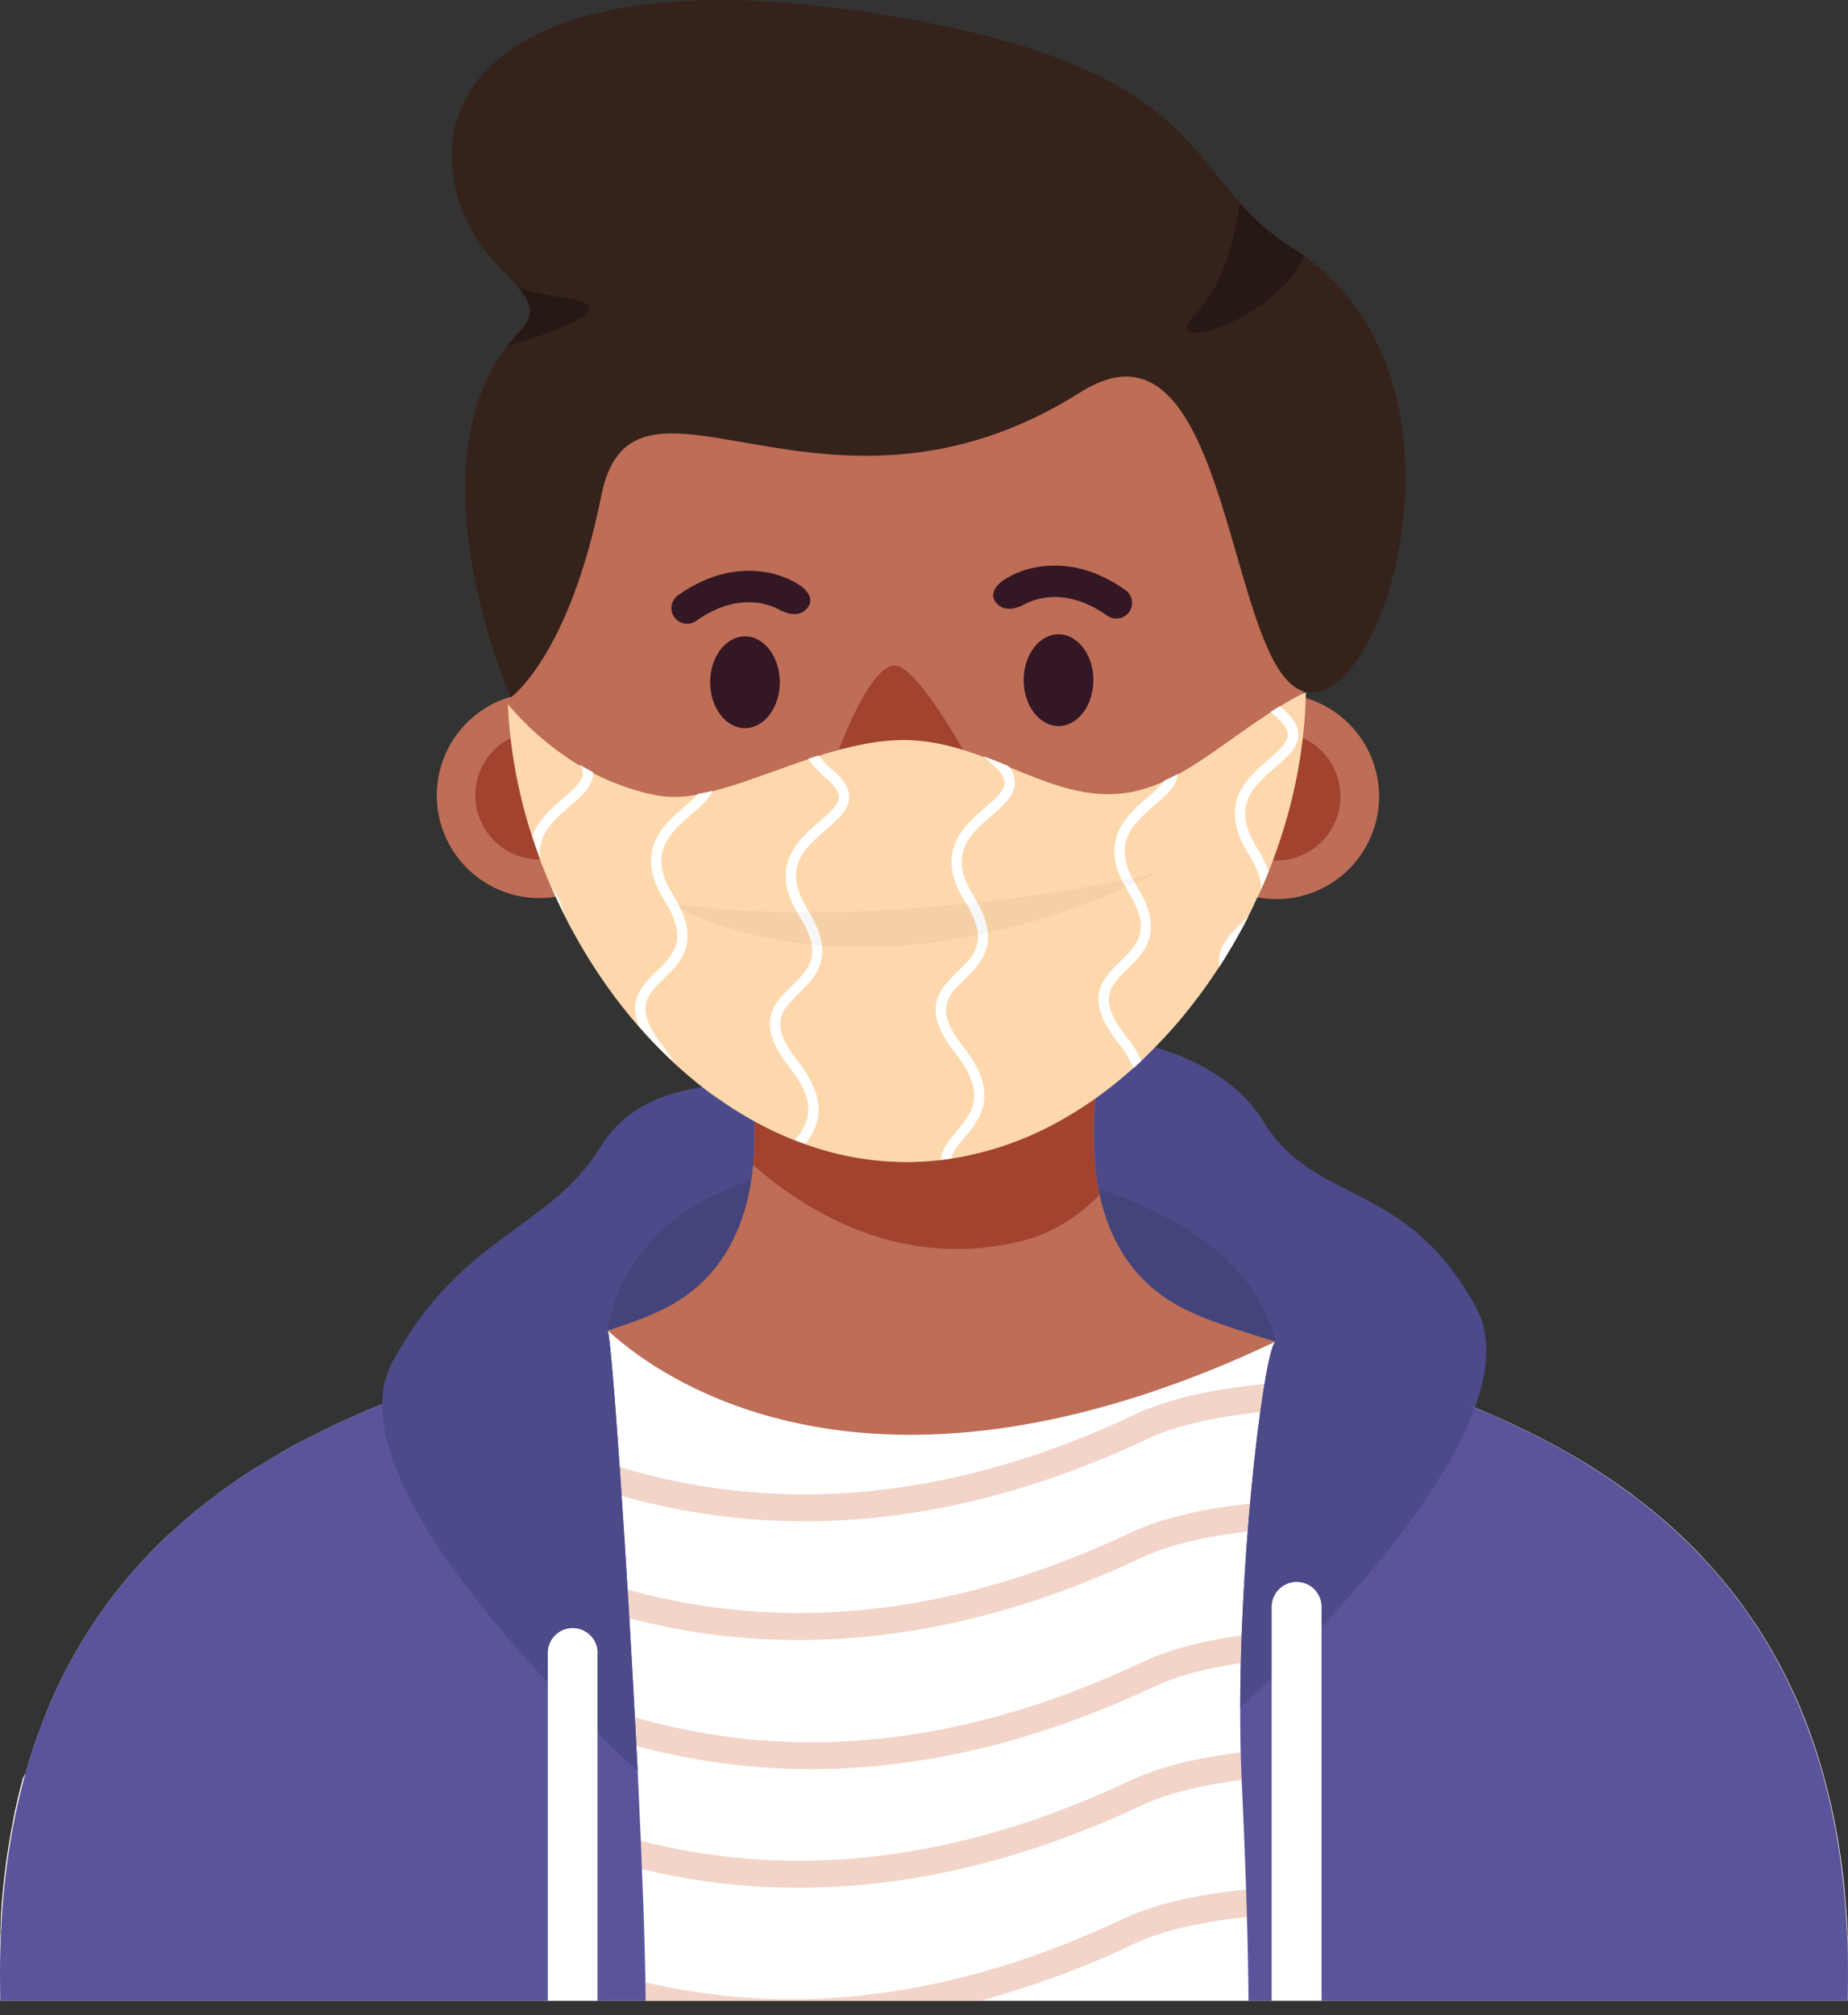 <svg width="100" height="109" viewBox="0 0 100 109" fill="none" xmlns="http://www.w3.org/2000/svg">
<rect x="0" y="0" width="100" height="109" fill="#333333" stroke="none"/>
<path d="M34.47 95.765C34.47 95.765 17.453 80.683 21.223 73.701C24.992 66.72 29.733 66.569 32.534 61.982C35.336 57.395 42.675 58.925 42.675 58.925L40.688 86.745L34.47 95.765Z" fill="#4C4A89"/>
<path d="M66.637 92.808C66.637 92.808 83.654 77.726 79.884 70.747C76.114 63.767 71.171 65.245 68.369 60.669C65.567 56.094 58.432 55.982 58.432 55.982L60.422 83.802L66.637 92.808Z" fill="#4C4A89"/>
<path d="M32.882 71.969C32.882 71.969 33.442 64.835 43.429 63.154C53.417 61.473 67.28 64.682 69.008 72.581C70.735 80.479 49.237 82.211 48.931 82.109C48.626 82.008 32.882 71.969 32.882 71.969Z" fill="#43447B"/>
<path d="M99.979 108.23H0.021C0 107.595 0 106.982 0 106.361C0 106.28 0 106.199 0 106.129C0 106.06 0 105.942 0 105.847C0 105.752 0 105.643 0 105.544C0 105.483 0 105.425 0 105.368C0 105.31 0 105.243 0 105.18C0 105.076 0 104.972 0.012 104.867C0.023 104.763 0.012 104.661 0.025 104.557C0.039 104.453 0.025 104.411 0.025 104.337L0.039 104.085C0.039 104.02 0.039 103.955 0.039 103.89L0.053 103.675C0.053 103.642 0.053 103.612 0.053 103.582L0.067 103.402C0.067 103.341 0.072 103.281 0.081 103.221C0.081 103.196 0.081 103.168 0.081 103.142L0.102 102.89L0.123 102.642L0.144 102.411L0.164 102.202C0.164 102.128 0.181 102.054 0.188 101.971C0.195 101.887 0.201 101.832 0.211 101.762C0.227 101.6 0.245 101.438 0.266 101.278C0.266 101.216 0.283 101.153 0.289 101.093L0.31 100.929C0.31 100.838 0.333 100.748 0.347 100.658C0.361 100.567 0.377 100.438 0.394 100.329C0.405 100.259 0.414 100.188 0.426 100.118C0.482 99.754 0.542 99.393 0.607 99.039C0.634 98.884 0.665 98.731 0.695 98.576C0.694 98.566 0.694 98.556 0.695 98.546C0.709 98.483 0.72 98.418 0.734 98.356C0.755 98.249 0.776 98.143 0.799 98.039C0.813 97.981 0.824 97.923 0.836 97.865L0.933 97.43C0.952 97.356 0.968 97.281 0.986 97.198L1.049 96.943C1.065 96.874 1.084 96.804 1.1 96.735L1.128 96.631C1.144 96.566 1.16 96.501 1.179 96.439C1.197 96.376 1.218 96.286 1.239 96.207L1.389 95.915C1.41 95.846 1.429 95.774 1.45 95.702L1.501 95.533C1.501 95.489 1.526 95.448 1.538 95.403L1.565 95.316L1.621 95.135C1.644 95.056 1.667 94.98 1.693 94.903C1.718 94.827 1.753 94.713 1.785 94.618L1.841 94.447C1.887 94.308 1.936 94.169 1.984 94.033L2.04 93.875C2.272 93.25 2.503 92.643 2.758 92.055C2.781 92.004 2.804 91.953 2.825 91.9C2.925 91.668 3.027 91.453 3.131 91.235L3.216 91.055L3.341 90.798L3.422 90.636L3.522 90.439L3.624 90.242C3.659 90.177 3.691 90.112 3.726 90.05L3.83 89.858C3.937 89.656 4.048 89.459 4.161 89.265L4.254 89.103L4.474 88.734C4.731 88.311 4.999 87.896 5.275 87.493C5.298 87.456 5.324 87.421 5.349 87.385C5.604 87.016 5.868 86.657 6.136 86.305L6.236 86.178C6.352 86.03 6.468 85.879 6.59 85.733C6.62 85.696 6.65 85.657 6.683 85.62C6.868 85.388 7.058 85.171 7.25 84.951L7.373 84.814C7.604 84.548 7.852 84.286 8.098 84.031L8.373 83.747C8.63 83.487 8.89 83.234 9.156 82.987L9.262 82.899L9.413 82.763C9.876 82.336 10.351 81.93 10.837 81.544L10.988 81.424L11.14 81.304L11.291 81.188L11.754 80.841L12.037 80.632L12.064 80.611L12.321 80.428L12.606 80.229L12.875 80.044L13.201 79.824L13.472 79.648L13.732 79.481L14.056 79.278C14.327 79.109 14.6 78.944 14.873 78.784L15.028 78.694C15.416 78.459 15.809 78.24 16.209 78.036L16.378 77.946L16.55 77.858C16.841 77.703 17.136 77.555 17.432 77.409L17.633 77.311L18.085 77.094L18.256 77.013L18.893 76.721L19.125 76.615L19.275 76.547L19.447 76.473C19.609 76.401 19.771 76.334 19.935 76.265C20.398 76.07 20.848 75.887 21.301 75.709C21.593 75.593 21.885 75.478 22.177 75.373L23.02 75.065L23.397 74.931L24.066 74.7L24.39 74.591C25.222 74.311 26.037 74.051 26.831 73.806L27.276 73.669L28.23 73.38L28.482 73.305L29.536 72.993L29.767 72.928L29.973 72.866L30.247 72.784C31.117 72.528 31.942 72.28 32.703 72.037L32.889 71.976C33.167 71.886 33.435 71.798 33.697 71.708C34.175 71.541 34.622 71.374 35.035 71.205C35.288 71.101 35.526 70.997 35.751 70.89C35.86 70.837 35.966 70.786 36.068 70.733L36.207 70.659C36.936 70.269 37.601 69.771 38.18 69.181C39.826 67.5 40.539 65.266 40.757 63.029C40.906 61.256 40.828 59.472 40.526 57.719C40.324 56.451 40.023 55.201 39.627 53.979H60.391C60.391 53.979 58.418 59.648 59.505 64.631C59.87 66.312 60.586 67.915 61.843 69.193C62.458 69.816 63.167 70.336 63.946 70.735L64.029 70.777L64.187 70.856C64.346 70.932 64.511 71.008 64.684 71.087C65.189 71.307 65.754 71.52 66.37 71.731C67.178 72.009 68.075 72.287 69.04 72.576L69.299 72.653L69.663 72.761L70.228 72.928L71.905 73.426L72.12 73.491C72.335 73.556 72.555 73.621 72.775 73.69L73.44 73.894L73.671 73.963L73.903 74.035L74.366 74.178L74.598 74.253L75.292 74.484L75.524 74.561L75.987 74.718L76.649 74.95L76.941 75.054L77.275 75.174L77.488 75.251L77.657 75.313C78.036 75.455 78.422 75.601 78.814 75.751L79.046 75.841L79.081 75.855L79.365 75.969C79.743 76.121 80.123 76.279 80.5 76.443L80.56 76.469L80.82 76.582L81.139 76.723L81.656 76.955L81.788 77.017C82.003 77.117 82.218 77.219 82.434 77.325C82.533 77.372 82.63 77.42 82.73 77.471L83.237 77.726L83.397 77.809L83.559 77.893L83.719 77.976C83.985 78.117 84.251 78.261 84.516 78.412L84.675 78.499L84.833 78.59L84.993 78.68L85.162 78.78L85.31 78.865L85.5 78.979L85.937 79.245L86.095 79.342L86.405 79.539L86.56 79.641L86.715 79.741L86.87 79.843L87.026 79.947L87.178 80.051L87.334 80.155L87.639 80.368L87.943 80.584L88.246 80.803L88.545 81.035C88.695 81.148 88.843 81.267 88.992 81.38L89.14 81.498C89.385 81.693 89.631 81.894 89.871 82.1C89.969 82.181 90.064 82.262 90.159 82.348L90.305 82.473L90.332 82.499L90.589 82.73L90.798 82.925C90.87 82.989 90.941 83.054 91.011 83.121L91.052 83.161L91.238 83.337L91.289 83.388L91.478 83.573L91.495 83.591C91.564 83.659 91.634 83.726 91.701 83.795L91.736 83.83C91.793 83.89 91.854 83.95 91.912 84.013L92.143 84.263L92.389 84.527L92.497 84.645L92.627 84.791L92.759 84.937L92.9 85.099C92.981 85.194 93.065 85.289 93.146 85.386L93.257 85.52C93.354 85.636 93.449 85.752 93.544 85.87L93.651 86.002C93.692 86.053 93.734 86.106 93.773 86.159C93.852 86.259 93.931 86.359 94.005 86.461L94.146 86.65L94.257 86.801C94.29 86.845 94.322 86.887 94.352 86.931C94.573 87.239 94.787 87.548 94.994 87.857L95.123 88.054L95.234 88.225L95.38 88.457C95.41 88.505 95.438 88.554 95.468 88.6C95.698 88.971 95.92 89.35 96.133 89.74L96.233 89.92C96.269 89.992 96.309 90.064 96.348 90.135L96.462 90.355C96.663 90.742 96.855 91.136 97.043 91.541L97.21 91.912C97.321 92.162 97.427 92.414 97.532 92.671L97.587 92.805C97.608 92.856 97.629 92.907 97.647 92.958C97.666 93.009 97.691 93.067 97.712 93.12C97.774 93.275 97.834 93.434 97.893 93.6C97.921 93.669 97.946 93.739 97.969 93.808C98.105 94.185 98.236 94.571 98.361 94.966L98.416 95.149L98.479 95.35C98.509 95.45 98.539 95.549 98.567 95.649L98.622 95.837L98.671 96.008L98.706 96.133C98.829 96.581 98.944 97.036 99.051 97.499L99.106 97.745C99.155 97.958 99.199 98.173 99.243 98.391L99.278 98.564C99.278 98.594 99.291 98.627 99.296 98.659L99.331 98.826C99.331 98.893 99.356 98.96 99.368 99.03C99.379 99.099 99.393 99.173 99.407 99.247C99.421 99.322 99.437 99.416 99.451 99.502C99.521 99.914 99.585 100.332 99.643 100.755L99.671 100.952C99.697 101.144 99.72 101.338 99.743 101.535C99.743 101.6 99.759 101.667 99.766 101.732L99.801 102.061C99.801 102.123 99.815 102.184 99.819 102.244C99.819 102.244 99.819 102.265 99.819 102.274L99.84 102.505C99.896 103.105 99.942 103.719 99.972 104.344V104.492C99.972 104.566 99.972 104.64 99.984 104.724C99.995 104.807 99.984 104.904 99.984 104.992C99.985 105.007 99.985 105.022 99.984 105.036V105.231C99.984 105.296 99.984 105.361 99.984 105.428C99.984 105.495 99.984 105.592 99.984 105.676C99.984 105.708 99.984 105.743 99.984 105.775C99.984 105.842 99.984 105.909 99.984 105.979C100.005 106.676 100 107.445 99.979 108.23Z" fill="#BE6D57"/>
<path d="M99.979 108.23H0.021C0 107.595 0 106.982 0 106.361C0 106.28 0 106.199 0 106.129C0 106.06 0 105.942 0 105.847C0 105.752 0 105.643 0 105.544C0 105.483 0 105.425 0 105.368C0 105.31 0 105.243 0 105.18C0 105.076 0 104.972 0.012 104.867C0.023 104.763 0.012 104.661 0.025 104.557C0.039 104.453 0.025 104.411 0.025 104.337L0.039 104.085C0.039 104.02 0.039 103.955 0.039 103.89L0.053 103.675C0.053 103.642 0.053 103.612 0.053 103.582L0.067 103.402C0.067 103.341 0.072 103.281 0.081 103.221C0.081 103.196 0.081 103.168 0.081 103.142L0.102 102.89L0.123 102.642L0.144 102.411L0.164 102.202C0.164 102.128 0.181 102.054 0.188 101.971C0.195 101.887 0.201 101.832 0.211 101.762C0.227 101.6 0.245 101.438 0.266 101.278C0.266 101.216 0.283 101.153 0.289 101.093L0.31 100.929C0.31 100.838 0.333 100.748 0.347 100.658C0.361 100.567 0.377 100.438 0.394 100.329C0.405 100.259 0.414 100.188 0.426 100.118C0.482 99.754 0.542 99.393 0.607 99.039C0.634 98.884 0.665 98.731 0.695 98.576C0.694 98.566 0.694 98.556 0.695 98.546C0.709 98.483 0.72 98.418 0.734 98.356C0.755 98.249 0.776 98.143 0.799 98.039C0.813 97.981 0.824 97.923 0.836 97.865L0.933 97.43C0.952 97.356 0.968 97.281 0.986 97.198L1.049 96.943C1.065 96.874 1.084 96.804 1.1 96.735L1.128 96.631C1.144 96.566 1.16 96.501 1.179 96.439C1.197 96.376 1.218 96.286 1.239 96.207L1.389 95.915C1.41 95.846 1.429 95.774 1.45 95.702L1.501 95.533C1.501 95.489 1.526 95.447 1.538 95.403L1.565 95.315L1.621 95.135C1.644 95.056 1.667 94.98 1.693 94.903C1.718 94.827 1.753 94.713 1.785 94.618L1.841 94.447C1.887 94.308 1.936 94.169 1.984 94.033L2.04 93.875C2.272 93.25 2.503 92.643 2.758 92.055C2.781 92.004 2.804 91.953 2.825 91.9C2.925 91.668 3.027 91.453 3.131 91.235L3.216 91.055L3.341 90.798L3.422 90.636L3.522 90.439L3.624 90.242C3.659 90.177 3.691 90.112 3.726 90.05L3.83 89.858C3.937 89.656 4.048 89.459 4.161 89.265L4.254 89.103L4.474 88.734C4.731 88.311 4.999 87.896 5.275 87.493C5.298 87.456 5.324 87.421 5.349 87.385C5.604 87.016 5.868 86.657 6.136 86.305L6.236 86.178C6.352 86.03 6.468 85.879 6.59 85.733C6.62 85.696 6.65 85.657 6.683 85.62C6.868 85.388 7.058 85.171 7.25 84.951L7.373 84.814C7.604 84.548 7.852 84.286 8.098 84.031L8.373 83.747C8.63 83.487 8.89 83.234 9.156 82.987L9.262 82.899L9.413 82.763C9.876 82.336 10.351 81.93 10.837 81.544L10.988 81.424L11.14 81.304L11.291 81.188L11.754 80.841L12.037 80.632L12.064 80.611L12.321 80.428L12.606 80.229L12.875 80.044L13.201 79.824L13.472 79.648L13.732 79.481L14.056 79.278C14.327 79.108 14.6 78.944 14.873 78.784L15.028 78.694C15.416 78.459 15.809 78.24 16.209 78.036L16.378 77.946L16.55 77.858C16.841 77.703 17.136 77.555 17.432 77.409L17.633 77.311L18.085 77.094L18.256 77.013L18.893 76.721L19.125 76.615L19.275 76.547L19.447 76.473C19.609 76.401 19.771 76.334 19.935 76.265C20.398 76.07 20.848 75.887 21.301 75.709C21.593 75.593 21.885 75.478 22.177 75.373C22.468 75.269 22.739 75.165 23.02 75.065L23.397 74.931L24.066 74.7L24.39 74.591C25.222 74.311 26.037 74.051 26.831 73.806L27.276 73.669L28.23 73.38L28.482 73.305L29.536 72.993L29.767 72.928L29.973 72.865L30.247 72.784C31.117 72.527 31.942 72.28 32.703 72.037L32.889 71.976C33.183 72.247 33.583 72.583 34.07 72.958C38.066 75.989 48.709 81.466 67.132 73.435C67.75 73.162 68.384 72.873 69.035 72.569L69.295 72.645L69.658 72.754L70.224 72.921L71.9 73.419L72.115 73.484L72.771 73.683L73.435 73.887L73.667 73.956L73.898 74.028L74.362 74.171L74.593 74.246L75.288 74.477L75.519 74.554L75.982 74.711L76.645 74.943L76.936 75.047L77.27 75.167L77.483 75.244L77.652 75.306C78.032 75.448 78.418 75.594 78.81 75.744L79.041 75.834L79.076 75.848L79.361 75.962C79.738 76.114 80.118 76.272 80.496 76.436L80.556 76.462L80.815 76.575L81.135 76.716L81.651 76.948L81.783 77.01C81.998 77.11 82.214 77.212 82.429 77.319C82.529 77.365 82.626 77.413 82.725 77.464L83.233 77.719L83.392 77.802L83.555 77.886L83.714 77.969C83.981 78.11 84.247 78.254 84.511 78.404L84.671 78.493L84.828 78.583L84.988 78.673L85.157 78.773L85.305 78.858L85.495 78.972L85.933 79.238L86.09 79.335L86.4 79.532L86.555 79.634L86.711 79.734L86.866 79.835L87.021 79.94L87.174 80.044L87.329 80.148L87.635 80.361L87.938 80.576L88.241 80.796L88.54 81.028C88.691 81.141 88.839 81.26 88.987 81.373L89.135 81.491C89.381 81.686 89.626 81.887 89.867 82.093C89.964 82.174 90.059 82.255 90.154 82.341L90.3 82.466L90.328 82.492L90.585 82.723L90.793 82.918C90.865 82.983 90.937 83.047 91.006 83.114L91.048 83.154L91.233 83.33L91.284 83.381L91.474 83.566L91.49 83.585C91.56 83.652 91.629 83.719 91.696 83.788L91.731 83.823C91.789 83.883 91.849 83.943 91.907 84.006L92.138 84.256L92.384 84.52L92.493 84.638L92.622 84.784L92.754 84.93L92.896 85.092C92.977 85.187 93.06 85.282 93.141 85.379L93.252 85.513C93.35 85.629 93.445 85.745 93.539 85.863L93.646 85.995C93.688 86.046 93.729 86.099 93.769 86.153C93.847 86.252 93.926 86.352 94 86.454L94.141 86.644L94.253 86.794C94.285 86.838 94.317 86.88 94.348 86.924C94.568 87.232 94.782 87.541 94.989 87.85L95.119 88.047L95.23 88.218L95.376 88.45C95.406 88.498 95.434 88.547 95.464 88.593C95.694 88.964 95.915 89.344 96.128 89.733L96.228 89.913C96.265 89.985 96.304 90.057 96.344 90.129L96.457 90.348C96.659 90.735 96.851 91.129 97.038 91.534L97.205 91.904C97.316 92.155 97.423 92.407 97.527 92.664L97.582 92.798C97.603 92.849 97.624 92.9 97.643 92.951C97.661 93.002 97.687 93.06 97.707 93.113C97.769 93.268 97.829 93.427 97.888 93.593C97.916 93.662 97.941 93.732 97.965 93.801C98.1 94.178 98.231 94.564 98.356 94.959L98.412 95.142L98.474 95.343C98.504 95.443 98.534 95.542 98.562 95.642L98.618 95.829L98.666 96.001L98.701 96.126C98.824 96.574 98.939 97.029 99.046 97.492L99.102 97.738C99.15 97.951 99.194 98.166 99.238 98.384L99.273 98.557C99.273 98.587 99.287 98.62 99.291 98.652L99.326 98.819C99.326 98.886 99.352 98.953 99.363 99.023C99.375 99.092 99.389 99.166 99.403 99.24C99.416 99.314 99.433 99.409 99.447 99.495C99.516 99.907 99.58 100.325 99.639 100.748L99.667 100.945C99.692 101.137 99.715 101.331 99.738 101.528C99.738 101.593 99.754 101.66 99.761 101.725L99.796 102.054C99.796 102.116 99.81 102.177 99.815 102.237C99.815 102.237 99.815 102.258 99.815 102.267L99.836 102.499C99.891 103.098 99.938 103.712 99.968 104.337V104.485C99.968 104.559 99.968 104.634 99.979 104.717C99.991 104.8 99.979 104.897 99.979 104.985C99.98 105 99.98 105.015 99.979 105.029V105.224C99.979 105.289 99.979 105.354 99.979 105.421C99.979 105.488 99.979 105.585 99.979 105.669C99.979 105.701 99.979 105.736 99.979 105.768C99.979 105.835 99.979 105.902 99.979 105.972C100.005 106.676 100 107.445 99.979 108.23Z" fill="white"/>
<path d="M29.191 48.582C32.259 48.582 34.746 46.094 34.746 43.026C34.746 39.958 32.259 37.471 29.191 37.471C26.123 37.471 23.636 39.958 23.636 43.026C23.636 46.094 26.123 48.582 29.191 48.582Z" fill="#BE6D57"/>
<path d="M32.566 43.819C33.006 41.955 31.852 40.087 29.987 39.647C28.123 39.206 26.254 40.361 25.814 42.226C25.374 44.09 26.529 45.959 28.393 46.399C30.258 46.839 32.126 45.684 32.566 43.819Z" fill="#A24330"/>
<path d="M69.07 48.637C72.138 48.637 74.626 46.15 74.626 43.082C74.626 40.014 72.138 37.527 69.07 37.527C66.002 37.527 63.515 40.014 63.515 43.082C63.515 46.15 66.002 48.637 69.07 48.637Z" fill="#BE6D57"/>
<path d="M72.442 43.875C72.882 42.011 71.728 40.142 69.863 39.702C67.999 39.262 66.13 40.417 65.69 42.282C65.25 44.146 66.405 46.014 68.269 46.454C70.134 46.895 72.002 45.74 72.442 43.875Z" fill="#A24330"/>
<path d="M59.495 64.617C58.239 65.974 56.585 66.897 54.771 67.252C48.496 68.563 43.557 65.483 40.753 63.017C40.902 61.245 40.824 59.46 40.521 57.708C42.295 56.198 44.559 54.966 46.965 53.968H60.396C60.396 53.968 58.409 59.636 59.495 64.617Z" fill="#A24330"/>
<path d="M70.666 34.579C70.666 34.706 70.666 34.836 70.666 34.964C70.655 35.862 70.601 36.763 70.504 37.666C69.188 50.244 60.097 62.853 49.075 62.853C38.053 62.853 28.987 50.277 27.653 37.715C27.579 37.02 27.53 36.325 27.505 35.651C27.491 35.292 27.484 34.936 27.484 34.579C27.484 21.067 37.152 10.112 49.075 10.112C60.998 10.112 70.666 21.072 70.666 34.579Z" fill="#BE6D57"/>
<path d="M57.279 39.275C58.32 39.275 59.164 38.164 59.164 36.793C59.164 35.422 58.32 34.31 57.279 34.31C56.238 34.31 55.394 35.422 55.394 36.793C55.394 38.164 56.238 39.275 57.279 39.275Z" fill="#341724"/>
<path d="M40.313 39.389C41.354 39.389 42.198 38.277 42.198 36.906C42.198 35.535 41.354 34.424 40.313 34.424C39.272 34.424 38.428 35.535 38.428 36.906C38.428 38.277 39.272 39.389 40.313 39.389Z" fill="#341724"/>
<path d="M42.302 33.06C42.221 33.005 40.296 31.719 37.67 33.588C37.579 33.652 37.476 33.698 37.367 33.722C37.258 33.746 37.146 33.749 37.036 33.73C36.926 33.711 36.821 33.67 36.727 33.611C36.633 33.551 36.551 33.473 36.487 33.382C36.423 33.291 36.377 33.188 36.353 33.079C36.329 32.97 36.326 32.858 36.345 32.748C36.364 32.638 36.405 32.533 36.465 32.438C36.524 32.344 36.602 32.263 36.693 32.199C38.576 30.863 40.248 30.775 41.325 30.937C42.029 31.032 42.704 31.284 43.3 31.673C43.3 31.673 44.168 32.238 43.721 32.847C43.221 33.542 42.311 33.046 42.311 33.046L42.302 33.06Z" fill="#341724"/>
<path d="M55.288 32.778C55.366 32.722 57.291 31.437 59.919 33.306C60.103 33.435 60.331 33.487 60.554 33.448C60.776 33.41 60.974 33.285 61.103 33.101C61.233 32.916 61.285 32.688 61.246 32.466C61.208 32.244 61.083 32.046 60.898 31.916C59.014 30.58 57.344 30.492 56.267 30.654C55.561 30.749 54.886 31.001 54.29 31.39C54.29 31.39 53.424 31.956 53.87 32.567C54.371 33.248 55.281 32.764 55.281 32.764L55.288 32.778Z" fill="#341724"/>
<path d="M45.013 41.586C45.013 41.586 46.931 35.89 48.452 36.003C49.973 36.117 53.641 43.337 53.641 43.337L45.013 41.586Z" fill="#A24330"/>
<path d="M70.663 37.439C70.651 38.261 70.597 39.083 70.501 39.9C70.407 40.725 70.273 41.547 70.099 42.369C69.944 43.116 69.756 43.86 69.534 44.601C69.473 44.8 69.413 44.999 69.348 45.196L69.29 45.379C69.188 45.689 69.082 46 68.968 46.305C68.968 46.331 68.95 46.356 68.943 46.379C68.846 46.639 68.746 46.898 68.644 47.155C68.563 47.357 68.48 47.556 68.397 47.755L68.327 47.915C68.302 47.975 68.274 48.037 68.248 48.1C68.177 48.264 68.102 48.429 68.017 48.591C67.931 48.753 67.876 48.897 67.801 49.054C67.727 49.212 67.637 49.39 67.554 49.556C67.355 49.953 67.147 50.339 66.931 50.714C66.625 51.256 66.305 51.789 65.97 52.307C65.541 52.967 65.09 53.609 64.613 54.225C64.518 54.35 64.423 54.47 64.328 54.591L64.166 54.792C63.777 55.271 63.372 55.734 62.955 56.181L62.943 56.193C62.635 56.517 62.326 56.832 62.017 57.138L61.762 57.381C61.619 57.515 61.475 57.65 61.327 57.779C61.179 57.909 61.084 57.995 60.959 58.101C59.956 58.97 58.877 59.745 57.733 60.417L57.485 60.56C55.624 61.626 53.584 62.344 51.465 62.679L50.895 62.755C50.286 62.826 49.674 62.862 49.061 62.862C47.184 62.858 45.322 62.529 43.557 61.892C43.372 61.827 43.189 61.758 43.006 61.686L42.721 61.572C41.77 61.177 40.852 60.706 39.977 60.164C39.759 60.032 39.546 59.896 39.333 59.752C39.12 59.609 38.87 59.442 38.65 59.289C38.215 58.98 37.789 58.648 37.372 58.291C37.14 58.106 36.929 57.913 36.712 57.719C36.636 57.65 36.559 57.58 36.48 57.508C35.948 57.017 35.435 56.5 34.943 55.957C34.808 55.812 34.676 55.663 34.547 55.512C33.968 54.85 33.419 54.153 32.903 53.428C32.512 52.879 32.139 52.316 31.782 51.74C31.583 51.416 31.391 51.089 31.205 50.756C30.974 50.355 30.758 49.946 30.552 49.533C30.552 49.517 30.536 49.503 30.529 49.489L30.453 49.334C30.293 49.012 30.14 48.686 29.99 48.359C29.916 48.195 29.844 48.031 29.772 47.864C29.67 47.632 29.573 47.401 29.478 47.155C29.425 47.023 29.374 46.891 29.323 46.759L29.235 46.528C29.077 46.104 28.927 45.675 28.79 45.245C28.739 45.087 28.691 44.93 28.642 44.782C28.163 43.212 27.825 41.602 27.632 39.972C27.558 39.347 27.51 38.719 27.484 38.094C28.584 39.403 29.891 40.523 31.354 41.408C31.585 41.547 31.817 41.681 32.074 41.811C33.158 42.377 34.318 42.785 35.517 43.024C36.264 43.15 37.027 43.133 37.768 42.975C38.023 42.929 38.282 42.871 38.546 42.806C40.137 42.406 41.901 41.686 43.712 41.079L44.275 40.896C45.847 40.398 47.447 40.016 48.999 40.035C50.504 40.053 51.882 40.447 53.204 40.938C53.667 41.109 54.107 41.29 54.551 41.473C56.728 42.364 58.807 43.267 61.125 42.862C61.774 42.742 62.404 42.54 63.001 42.26C63.233 42.151 63.478 42.028 63.712 41.906C65.379 41 66.975 39.671 68.742 38.546C68.904 38.439 69.068 38.337 69.235 38.238C69.7 37.927 70.177 37.67 70.663 37.439Z" fill="#FED8AD"/>
<g opacity="0.19">
<path opacity="0.19" d="M25.025 108.23H22.015C22.455 104.312 23.256 97.564 23.575 97.485C23.895 97.406 24.546 103.645 25.025 108.23Z" fill="#010101"/>
</g>
<g opacity="0.19">
<path opacity="0.19" d="M79.629 108.371H76.832L77.784 97.626L79.629 108.371Z" fill="#010101"/>
</g>
<path d="M70.647 37.425C66.315 36.455 66.697 16.019 58.469 21.216C44.61 29.98 34.267 18.159 32.535 26.822C30.802 35.484 27.644 37.726 27.644 37.726C27.644 37.726 22.216 25.504 27.44 18.724C27.647 18.456 27.868 18.199 28.102 17.955C28.998 17.029 28.741 16.369 28.061 15.57C27.028 14.366 25.025 12.84 24.534 9.55C23.566 3.031 30.768 -1.621 46.037 0.535C62.385 2.85 63.849 7.329 67.095 10.983C67.898 11.913 68.834 12.72 69.874 13.375C70.122 13.528 70.36 13.69 70.592 13.857C80.373 20.887 74.878 38.37 70.647 37.425Z" fill="#35221B"/>
<path d="M70.601 13.857C68.88 17.511 62.471 19.25 64.684 16.992C66.199 15.45 66.831 12.868 67.095 10.983C67.898 11.913 68.834 12.72 69.874 13.375C70.131 13.528 70.369 13.69 70.601 13.857Z" fill="#261814"/>
<path d="M27.44 18.729C27.647 18.461 27.868 18.204 28.102 17.96C28.998 17.034 28.741 16.374 28.061 15.575C28.894 15.824 29.746 16.008 30.608 16.126C33.998 16.617 29.895 18.004 27.44 18.729Z" fill="#261814"/>
<path d="M30.545 49.473L30.469 49.318C30.309 48.996 30.156 48.67 30.006 48.343C29.932 48.179 29.86 48.014 29.788 47.848L29.864 47.975C30.17 48.435 30.399 48.941 30.545 49.473V49.473Z" fill="white"/>
<path d="M32.094 41.832C32.094 42.526 31.485 43.05 30.839 43.605C29.941 44.379 29.022 45.173 29.253 46.509C29.096 46.085 28.945 45.657 28.809 45.226C29.119 44.349 29.855 43.712 30.474 43.182C31.043 42.691 31.534 42.267 31.534 41.832C31.526 41.665 31.47 41.504 31.372 41.368C31.604 41.508 31.835 41.642 32.092 41.771C32.095 41.791 32.096 41.812 32.094 41.832Z" fill="white"/>
<path d="M38.564 42.779C38.363 43.242 37.897 43.645 37.407 44.064C36.223 45.085 34.998 46.148 36.436 48.433C37.995 50.923 36.851 52.034 35.931 52.928C35.012 53.822 34.267 54.549 35.857 56.561C36.093 56.853 36.305 57.163 36.492 57.487C35.959 56.997 35.447 56.479 34.954 55.936C34.82 55.791 34.688 55.643 34.558 55.491C33.984 54.037 34.79 53.243 35.54 52.525C36.466 51.617 37.279 50.832 35.962 48.73C34.269 46.028 35.871 44.645 37.041 43.636C37.303 43.421 37.55 43.188 37.782 42.941C38.041 42.901 38.3 42.839 38.564 42.779Z" fill="white"/>
<path d="M45.953 43.105C45.953 43.8 45.344 44.323 44.698 44.879C43.513 45.9 42.29 46.963 43.726 49.249C45.284 51.738 44.14 52.849 43.221 53.746C42.302 54.642 41.556 55.367 43.149 57.376C44.911 59.606 44.307 60.926 43.568 61.883C43.383 61.818 43.2 61.748 43.017 61.677C43.754 60.769 44.305 59.743 42.709 57.724C40.803 55.313 41.88 54.267 42.83 53.343C43.779 52.419 44.571 51.65 43.251 49.547C41.558 46.845 43.161 45.463 44.333 44.453C44.902 43.962 45.393 43.538 45.393 43.105C45.393 42.821 45.161 42.489 44.735 42.119C44.355 41.807 44.017 41.448 43.73 41.049L44.293 40.866C44.531 41.169 44.8 41.447 45.097 41.693C45.671 42.181 45.951 42.645 45.953 43.105Z" fill="white"/>
<path d="M54.919 42.341C54.919 43.036 54.313 43.559 53.664 44.115C52.481 45.136 51.258 46.199 52.694 48.484C54.253 50.974 53.109 52.085 52.189 52.979C51.27 53.873 50.525 54.6 52.115 56.612C54.165 59.201 53.016 60.563 52.178 61.558C51.824 61.977 51.541 62.311 51.483 62.67L50.913 62.746C50.948 62.154 51.377 61.658 51.756 61.197C52.588 60.211 53.447 59.19 51.685 56.96C49.776 54.549 50.856 53.502 51.805 52.578C52.754 51.654 53.544 50.886 52.227 48.783C50.534 46.081 52.136 44.698 53.306 43.689C53.875 43.198 54.368 42.763 54.366 42.341C54.366 42.056 54.135 41.725 53.709 41.355C53.532 41.204 53.373 41.056 53.229 40.908C53.692 41.079 54.132 41.26 54.577 41.443C54.789 41.695 54.91 42.012 54.919 42.341V42.341Z" fill="white"/>
<path d="M63.73 41.871C63.684 42.517 63.098 43.029 62.48 43.554C61.297 44.576 60.072 45.639 61.51 47.924C63.068 50.411 61.922 51.525 61.003 52.419C60.083 53.312 59.338 54.039 60.931 56.052C61.264 56.459 61.545 56.906 61.767 57.383C61.623 57.518 61.48 57.652 61.331 57.782C61.121 57.279 60.838 56.811 60.491 56.392C58.585 53.982 59.662 52.935 60.614 52.011C61.565 51.087 62.353 50.318 61.035 48.216C59.342 45.513 60.945 44.131 62.114 43.121C62.452 42.858 62.756 42.554 63.02 42.216C63.258 42.116 63.497 41.998 63.73 41.871Z" fill="white"/>
<path d="M67.563 49.554C67.364 49.951 67.156 50.337 66.94 50.712C66.634 51.254 66.315 51.786 65.979 52.305C65.833 51.24 66.511 50.582 67.137 49.976C67.283 49.834 67.428 49.693 67.563 49.554Z" fill="white"/>
<path d="M70.256 39.741C70.256 40.435 69.649 40.959 69.001 41.517C67.817 42.538 66.595 43.601 68.031 45.886C68.287 46.282 68.493 46.708 68.644 47.155C68.563 47.357 68.48 47.556 68.396 47.755L68.327 47.915C68.302 47.975 68.274 48.037 68.248 48.1C68.248 47.6 68.061 46.989 67.554 46.183C65.861 43.483 67.463 42.1 68.633 41.088C69.205 40.597 69.695 40.162 69.693 39.738C69.693 39.456 69.462 39.125 69.036 38.754C68.938 38.671 68.846 38.587 68.758 38.506C68.92 38.4 69.084 38.298 69.251 38.198L69.399 38.326C69.976 38.819 70.256 39.28 70.256 39.741Z" fill="white"/>
<g opacity="0.19">
<path opacity="0.19" d="M62.589 47.239C62.589 47.239 48.278 50.569 36.235 48.86C36.235 48.86 46.224 55.163 62.589 47.239Z" fill="#010101"/>
</g>
<path d="M92.102 84.233C89.554 83.841 86.104 83.369 82.413 83.029C72.551 82.116 65.421 82.54 61.79 84.254C56.274 86.859 50.752 88.338 45.372 88.653C44.657 88.695 43.941 88.716 43.23 88.716C37.099 88.716 31.147 87.181 25.509 84.14C19.664 80.986 14.98 80.512 11.745 80.834C12.495 80.275 13.266 79.757 14.047 79.27C15.004 79.295 15.958 79.382 16.904 79.532C19.914 80.009 23.036 81.121 26.213 82.834C37.096 88.702 48.853 88.73 61.163 82.918C65.088 81.065 72.278 80.602 82.563 81.558C85.37 81.818 88.035 82.151 90.284 82.471C90.907 83.026 91.516 83.612 92.102 84.233Z" fill="#F2D4C9"/>
<path d="M80.449 76.415C71.761 75.769 65.442 76.253 62.096 77.833C56.58 80.438 51.057 81.915 45.678 82.232C44.962 82.274 44.247 82.295 43.536 82.295C37.404 82.295 31.453 80.76 25.814 77.719C24.366 76.928 22.858 76.252 21.304 75.698C22.008 75.423 22.702 75.163 23.388 74.919C24.418 75.353 25.472 75.846 26.505 76.415C37.388 82.283 49.144 82.311 61.454 76.499C64.43 75.093 69.288 74.491 75.941 74.695C77.42 75.197 78.933 75.762 80.449 76.415Z" fill="#F2D4C9"/>
<path d="M97.17 91.877L97.154 91.956C97.089 91.942 90.596 90.703 83.075 90.008C73.213 89.096 66.083 89.522 62.452 91.235C56.936 93.841 51.414 95.318 46.035 95.635C45.319 95.677 44.603 95.698 43.892 95.698C37.761 95.698 31.81 94.162 26.171 91.122C19.335 87.436 14.088 87.417 10.888 88.037C7.479 88.707 5.666 90.207 5.65 90.221L4.698 89.091C4.782 89.019 6.824 87.329 10.603 86.588C12.901 86.156 15.258 86.133 17.564 86.519C20.574 86.998 23.696 88.109 26.873 89.823C37.756 95.691 49.513 95.718 61.822 89.906C65.747 88.054 72.937 87.591 83.223 88.545C89.068 89.087 94.297 89.95 96.422 90.328C96.685 90.826 96.934 91.343 97.17 91.877Z" fill="#F2D4C9"/>
<path d="M43.23 102.119C37.099 102.119 31.147 100.583 25.509 97.543C18.675 93.857 13.426 93.838 10.226 94.459C6.817 95.126 5.004 96.626 4.988 96.642L4.036 95.512C4.12 95.441 6.162 93.75 9.941 93.007C12.239 92.572 14.597 92.547 16.904 92.933C19.914 93.41 23.036 94.521 26.213 96.235C37.096 102.103 48.853 102.13 61.163 96.318C65.087 94.466 72.277 94.002 82.563 94.959C90.154 95.653 96.71 96.911 96.774 96.922L96.494 98.374C96.429 98.363 89.936 97.124 82.415 96.429C72.553 95.517 65.423 95.941 61.792 97.654C56.276 100.259 50.754 101.737 45.375 102.054C44.657 102.091 43.941 102.119 43.23 102.119Z" fill="#F2D4C9"/>
<path d="M96.364 104.414L96.084 105.865C96.019 105.852 89.526 104.613 82.005 103.918C72.143 103.006 65.013 103.432 61.382 105.145C58.697 106.424 55.9 107.457 53.028 108.23H32.951C30.226 107.451 27.593 106.376 25.101 105.025C18.266 101.338 13.018 101.32 9.818 101.94C6.41 102.61 4.596 104.11 4.58 104.124L3.629 102.994C3.712 102.922 5.754 101.232 9.533 100.491C11.832 100.059 14.188 100.036 16.494 100.421C19.504 100.901 22.626 102.012 25.803 103.726C36.686 109.594 48.443 109.621 60.752 103.809C64.677 101.957 71.868 101.494 82.153 102.448C89.744 103.152 96.297 104.4 96.364 104.414Z" fill="#F2D4C9"/>
<path d="M99.979 108.23H67.56C67.542 105.553 67.447 101.767 67.197 96.473C67.134 95.151 67.107 93.773 67.111 92.379C67.13 83.017 68.471 72.822 69.031 72.558C71.087 73.174 73.458 73.843 75.952 74.695C77.214 75.126 78.499 75.605 79.808 76.147C80.021 76.235 80.236 76.325 80.449 76.418C83.851 77.886 87.273 79.805 90.281 82.471C90.906 83.026 91.516 83.612 92.101 84.233C93.819 86.05 95.274 88.1 96.422 90.321C96.683 90.824 96.933 91.343 97.17 91.877C99.081 96.191 100.164 101.542 99.979 108.23Z" fill="#5A549B"/>
<path d="M34.938 108.23H0.021C-0.375 94.035 4.958 85.87 11.745 80.829C12.495 80.271 13.266 79.752 14.046 79.266C16.159 77.975 18.378 76.866 20.678 75.952L21.304 75.698C22.008 75.423 22.702 75.163 23.388 74.919C26.942 73.669 30.281 72.805 32.882 71.965C33.086 72.152 33.954 84.731 34.503 95.723C34.734 100.618 34.915 105.198 34.938 108.23Z" fill="#5A549B"/>
<path d="M79.808 76.147C77.462 82.577 69.184 90.469 67.111 92.379C67.13 83.017 68.471 72.822 69.031 72.558C71.087 73.174 73.859 72.34 76.353 73.192C77.615 73.623 78.499 75.605 79.808 76.147Z" fill="#4C4A89"/>
<path d="M34.503 95.723L34.475 95.765C34.475 95.765 20.609 83.473 20.678 75.952C20.887 75.869 25.541 72.518 26.625 72.18C28.89 71.486 31.136 72.539 32.877 71.972C33.088 72.152 33.956 84.731 34.503 95.723Z" fill="#4C4A89"/>
<path d="M32.331 89.42V108.23H29.64V89.42C29.64 89.062 29.782 88.719 30.035 88.465C30.288 88.212 30.632 88.07 30.99 88.07C31.348 88.07 31.691 88.212 31.945 88.465C32.198 88.719 32.34 89.062 32.34 89.42H32.331Z" fill="white"/>
<path d="M71.513 86.924V108.227H68.813V86.924C68.813 86.566 68.956 86.222 69.209 85.969C69.462 85.716 69.805 85.574 70.163 85.574C70.521 85.574 70.865 85.716 71.118 85.969C71.371 86.222 71.513 86.566 71.513 86.924V86.924Z" fill="white"/>
</svg>
